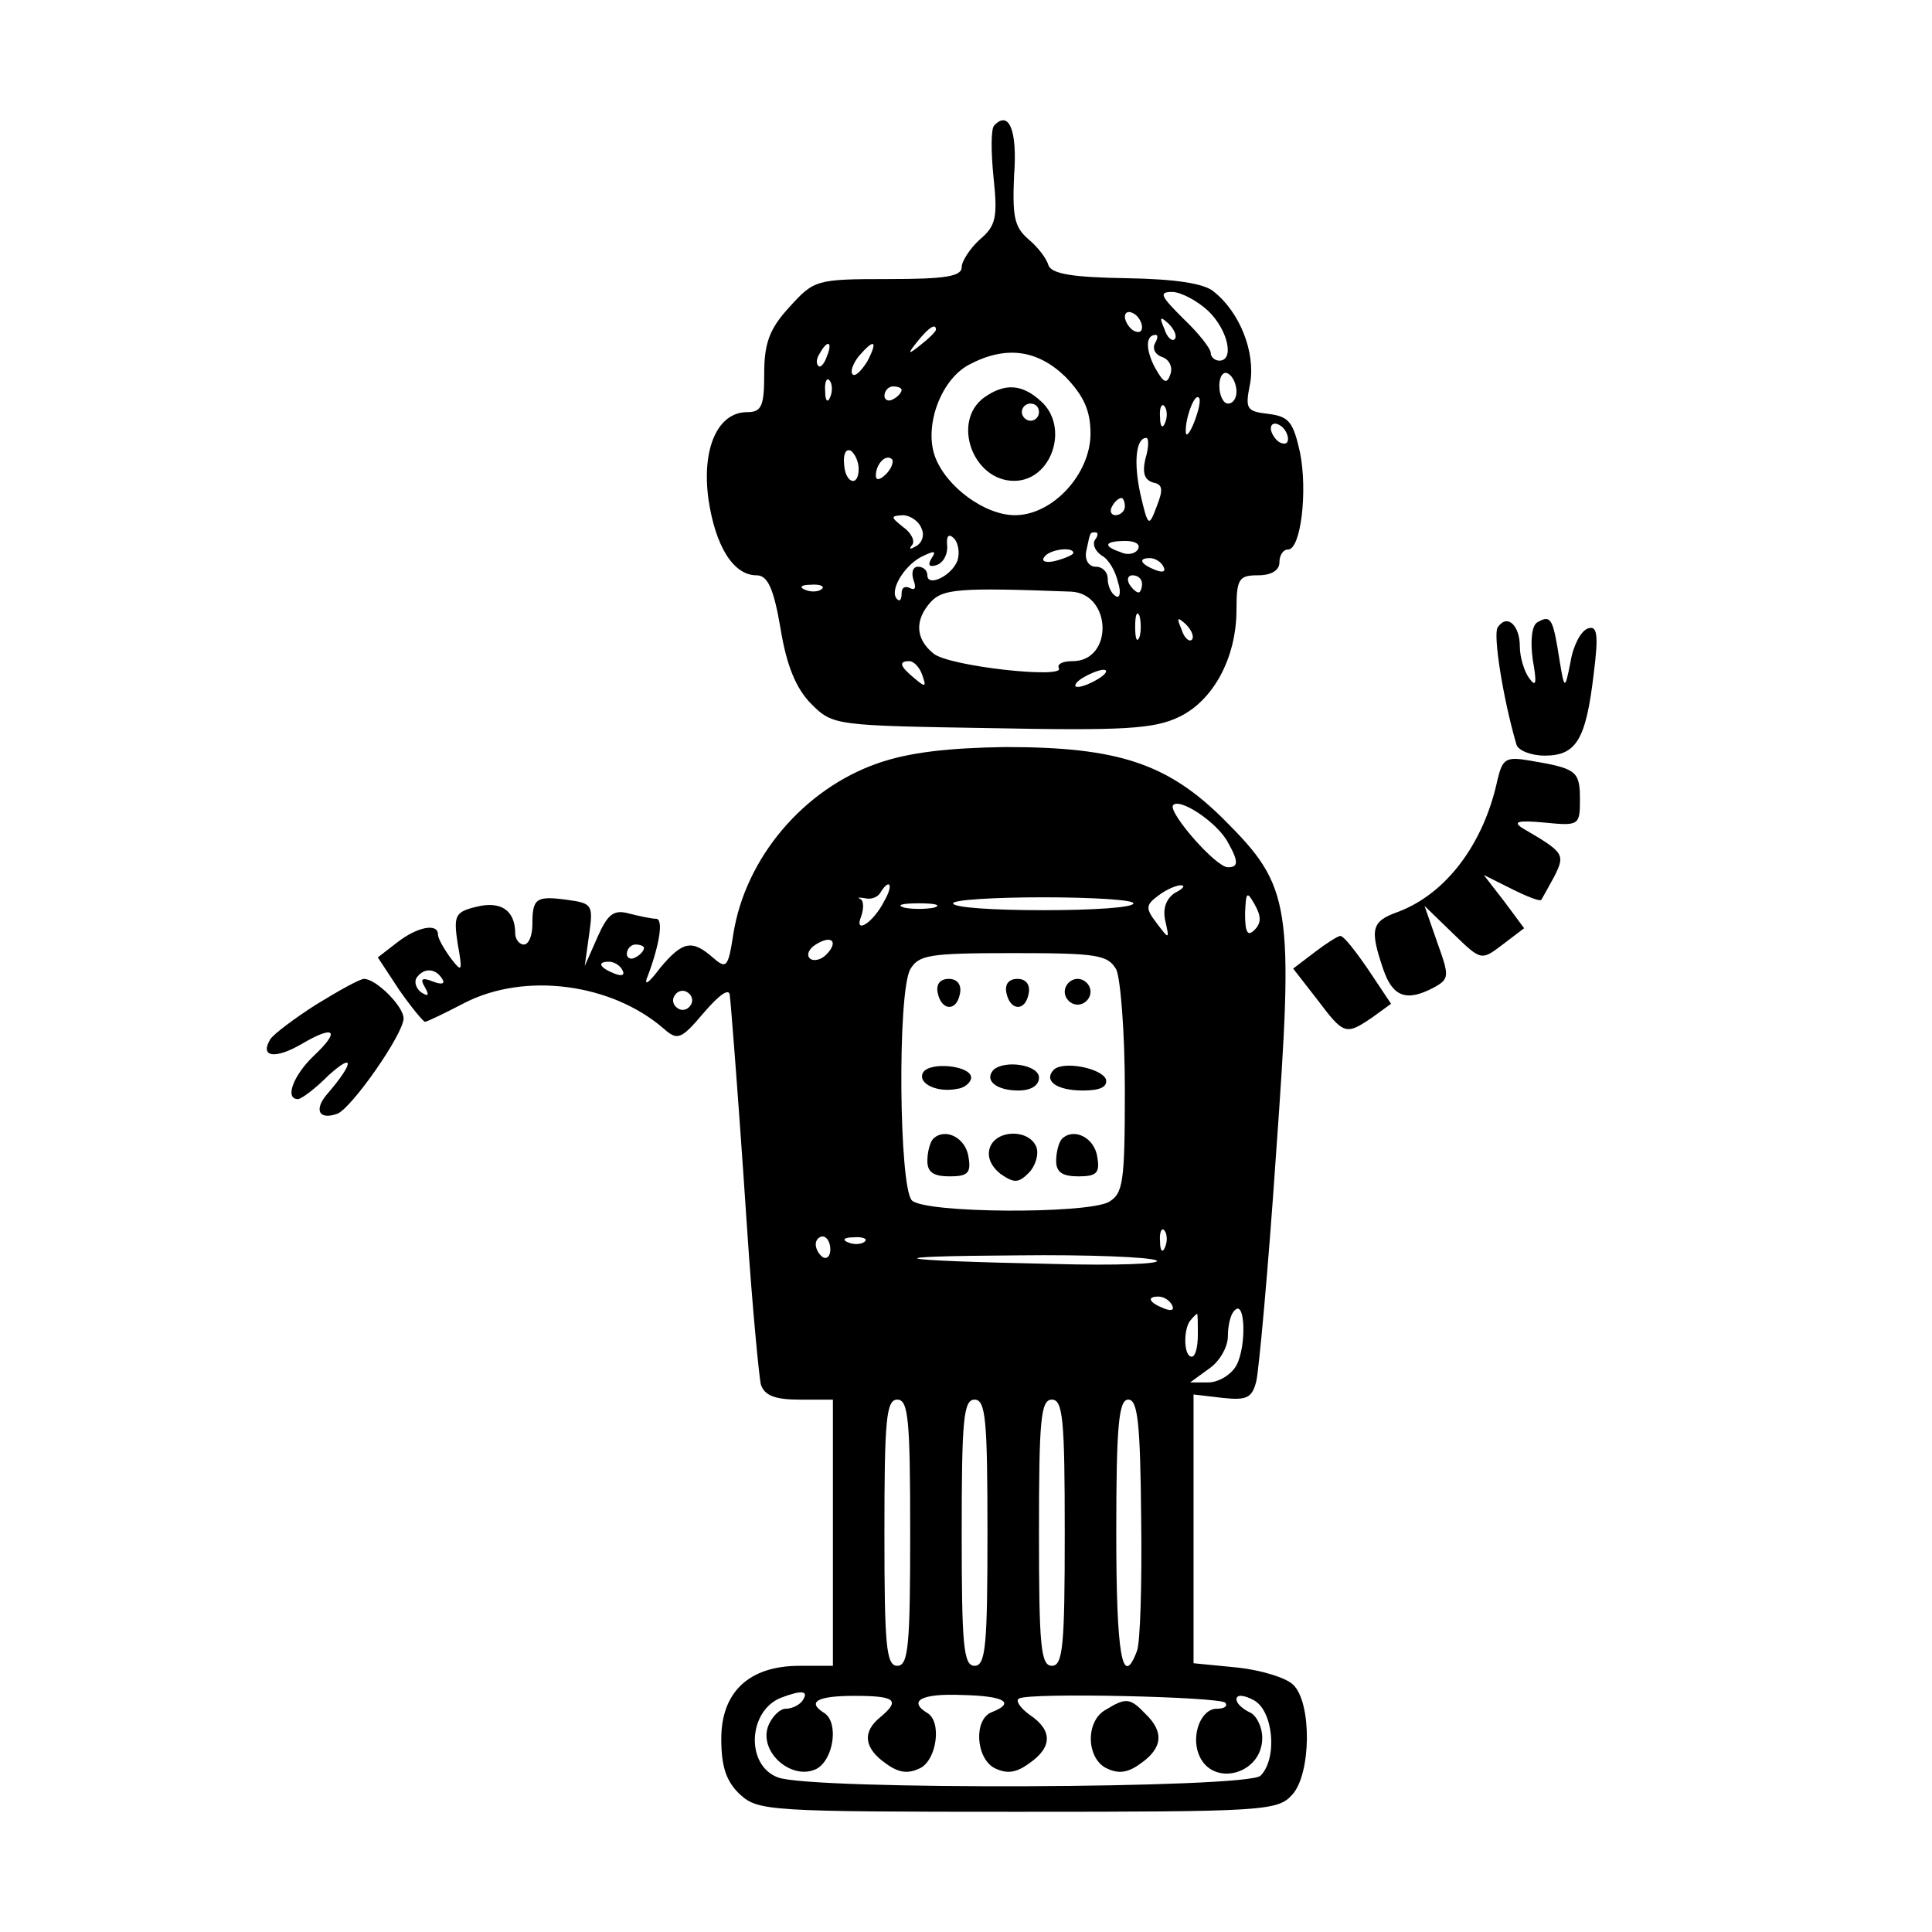 <?xml version="1.0" standalone="no"?>
<!DOCTYPE svg PUBLIC "-//W3C//DTD SVG 20010904//EN"
 "http://www.w3.org/TR/2001/REC-SVG-20010904/DTD/svg10.dtd">
<svg version="1.0" xmlns="http://www.w3.org/2000/svg"
 width="225pt" height="225pt" viewBox="0 0 225 225"
 preserveAspectRatio="xMidYMid meet">
<g transform="translate(0,225) scale(0.1,-0.1)"
fill="#000000" stroke="none">
<path d="M1158 2104 c-4 -3 -4 -30 -1 -60 5 -47 3 -57 -16 -73 -11 -10 -21
-25 -21 -32 0 -11 -19 -14 -86 -14 -84 0 -86 -1 -115 -33 -23 -25 -29 -42 -29
-77 0 -38 -3 -45 -20 -45 -34 0 -53 -42 -45 -101 8 -55 29 -89 56 -89 13 0 20
-15 28 -62 7 -43 18 -70 36 -88 25 -25 28 -25 210 -28 153 -3 189 -1 218 13
40 19 67 69 67 125 0 36 3 40 25 40 16 0 25 6 25 15 0 8 4 15 10 15 15 0 23
68 14 113 -8 36 -13 42 -37 45 -26 3 -27 6 -21 36 6 36 -12 82 -42 106 -11 10
-45 15 -102 16 -63 1 -87 5 -91 15 -2 8 -13 22 -24 31 -16 14 -18 27 -16 74 4
52 -6 76 -23 58z m249 -216 c23 -22 31 -58 13 -58 -5 0 -10 4 -10 9 0 5 -14
23 -32 40 -26 26 -29 31 -13 31 10 0 29 -10 42 -22z m-77 -19 c0 -6 -4 -7 -10
-4 -5 3 -10 11 -10 16 0 6 5 7 10 4 6 -3 10 -11 10 -16z m38 -14 c-3 -3 -9 2
-12 12 -6 14 -5 15 5 6 7 -7 10 -15 7 -18z m-278 11 c0 -2 -8 -10 -17 -17 -16
-13 -17 -12 -4 4 13 16 21 21 21 13z m255 -16 c-3 -6 0 -13 9 -16 8 -3 12 -12
9 -20 -4 -12 -8 -10 -18 8 -11 21 -11 38 1 38 3 0 2 -5 -1 -10z m-382 -15 c-3
-9 -8 -14 -10 -11 -3 3 -2 9 2 15 9 16 15 13 8 -4z m47 -6 c-7 -11 -14 -18
-17 -15 -3 3 0 12 7 21 18 21 23 19 10 -6z m231 -18 c21 -22 29 -39 29 -66 0
-47 -44 -95 -88 -95 -35 0 -80 33 -93 68 -13 35 6 89 39 107 43 23 80 18 113
-14z m199 -17 c0 -8 -4 -14 -10 -14 -5 0 -10 9 -10 21 0 11 5 17 10 14 6 -3
10 -13 10 -21z m-473 -6 c-3 -8 -6 -5 -6 6 -1 11 2 17 5 13 3 -3 4 -12 1 -19z
m83 8 c0 -3 -4 -8 -10 -11 -5 -3 -10 -1 -10 4 0 6 5 11 10 11 6 0 10 -2 10 -4z
m341 -37 c-5 -13 -10 -19 -10 -12 -1 15 10 45 15 40 3 -2 0 -15 -5 -28z m-34
-1 c-3 -8 -6 -5 -6 6 -1 11 2 17 5 13 3 -3 4 -12 1 -19z m143 -19 c0 -6 -4 -7
-10 -4 -5 3 -10 11 -10 16 0 6 5 7 10 4 6 -3 10 -11 10 -16z m-166 -23 c-4
-17 -1 -25 9 -28 11 -2 12 -8 4 -28 -9 -24 -10 -24 -19 15 -8 37 -5 65 7 65 3
0 3 -11 -1 -24z m-334 -12 c0 -22 -16 -17 -17 6 -1 11 2 18 8 15 5 -4 9 -13 9
-21z m32 -6 c-7 -7 -12 -8 -12 -2 0 14 12 26 19 19 2 -3 -1 -11 -7 -17z m278
-38 c0 -5 -5 -10 -11 -10 -5 0 -7 5 -4 10 3 6 8 10 11 10 2 0 4 -4 4 -10z
m-237 -25 c4 -8 1 -17 -6 -21 -7 -4 -9 -4 -5 1 4 4 0 14 -10 21 -15 12 -15 13
-1 14 9 0 19 -7 22 -15z m42 -38 c-7 -18 -35 -31 -35 -17 0 6 -5 10 -11 10 -6
0 -8 -7 -5 -16 3 -8 2 -12 -4 -9 -6 3 -10 1 -10 -6 0 -7 -2 -10 -5 -7 -10 9 7
38 27 49 16 8 19 8 13 -1 -5 -8 -3 -11 6 -8 8 3 13 13 12 23 -1 11 2 14 8 8 5
-5 7 -17 4 -26z m160 24 c-3 -6 1 -13 8 -18 8 -4 16 -18 19 -31 4 -12 2 -20
-3 -16 -5 3 -9 12 -9 20 0 8 -6 14 -14 14 -8 0 -13 8 -11 18 5 23 4 22 11 22
3 0 3 -4 -1 -9z m50 -11 c-3 -5 -12 -7 -20 -3 -21 7 -19 13 6 13 11 0 18 -4
14 -10z m-75 -4 c0 -2 -9 -6 -20 -9 -11 -3 -18 -1 -14 4 5 9 34 13 34 5z m105
-16 c3 -6 -1 -7 -9 -4 -18 7 -21 14 -7 14 6 0 13 -4 16 -10z m-25 -20 c0 -5
-2 -10 -4 -10 -3 0 -8 5 -11 10 -3 6 -1 10 4 10 6 0 11 -4 11 -10z m-373 -6
c-3 -3 -12 -4 -19 -1 -8 3 -5 6 6 6 11 1 17 -2 13 -5z m290 -3 c48 -2 50 -81
2 -81 -11 0 -18 -3 -16 -8 9 -13 -129 2 -146 17 -21 17 -22 39 -3 60 14 15 32
17 163 12z m80 -53 c-3 -7 -5 -2 -5 12 0 14 2 19 5 13 2 -7 2 -19 0 -25z m61
-3 c-3 -3 -9 2 -12 12 -6 14 -5 15 5 6 7 -7 10 -15 7 -18z m-314 -41 c5 -14 4
-15 -9 -4 -17 14 -19 20 -6 20 5 0 12 -7 15 -16z m206 -4 c-8 -5 -19 -10 -25
-10 -5 0 -3 5 5 10 8 5 20 10 25 10 6 0 3 -5 -5 -10z"/>
<path d="M1146 1787 c-38 -28 -13 -97 35 -97 44 0 65 63 31 93 -22 20 -42 21
-66 4z m64 -17 c0 -5 -4 -10 -10 -10 -5 0 -10 5 -10 10 0 6 5 10 10 10 6 0 10
-4 10 -10z"/>
<path d="M1744 1519 c-5 -9 6 -81 22 -136 2 -7 17 -13 33 -13 37 0 48 19 57
95 6 47 4 57 -7 53 -8 -3 -17 -20 -20 -39 -7 -35 -7 -34 -15 16 -6 35 -9 39
-24 30 -6 -4 -8 -21 -5 -43 5 -28 4 -33 -4 -22 -6 8 -11 25 -11 37 0 25 -15
39 -26 22z"/>
<path d="M1022 1361 c-86 -30 -154 -110 -168 -199 -6 -39 -8 -41 -24 -27 -24
21 -35 19 -61 -12 -15 -20 -20 -22 -14 -8 13 35 18 65 9 65 -5 0 -19 3 -31 6
-18 5 -25 0 -37 -27 l-15 -34 5 36 c5 35 4 37 -25 41 -37 5 -41 2 -41 -29 0
-12 -4 -23 -10 -23 -5 0 -10 6 -10 13 0 27 -17 38 -45 31 -25 -6 -27 -10 -22
-43 6 -33 5 -34 -8 -17 -8 11 -15 23 -15 28 0 13 -24 9 -48 -10 l-22 -17 25
-38 c14 -20 28 -37 30 -37 2 0 23 10 46 22 70 36 171 23 232 -30 16 -14 20
-13 47 19 19 22 30 29 30 19 1 -8 3 -35 5 -60 2 -25 9 -119 15 -210 6 -91 14
-173 16 -182 4 -13 16 -18 45 -18 l39 0 0 -155 0 -155 -39 0 c-58 0 -91 -30
-91 -85 0 -33 6 -50 22 -65 21 -19 34 -20 323 -20 288 0 303 1 320 20 22 24
23 107 1 128 -8 8 -37 17 -65 20 l-51 5 0 156 0 157 34 -4 c28 -3 34 0 39 19
3 12 14 131 23 264 21 292 18 312 -60 390 -66 66 -124 85 -255 85 -66 -1 -112
-6 -149 -19z m408 -92 c13 -23 12 -29 0 -29 -14 0 -69 63 -64 72 7 10 52 -20
64 -43z m-400 -68 c-13 -26 -36 -40 -27 -18 3 9 3 18 -1 20 -4 2 -2 2 5 1 7
-2 15 1 18 6 11 18 16 10 5 -9z m338 9 c-10 -7 -14 -18 -11 -32 5 -22 5 -23
-10 -3 -13 17 -13 21 2 32 9 7 21 12 26 12 6 0 3 -4 -7 -9z m-48 -12 c0 -5
-47 -8 -105 -8 -58 0 -105 3 -105 8 0 4 47 7 105 7 58 0 105 -3 105 -7z m141
-31 c-8 -8 -11 -3 -11 19 1 25 2 27 11 11 8 -14 8 -22 0 -30z m-373 26 c-10
-2 -26 -2 -35 0 -10 3 -2 5 17 5 19 0 27 -2 18 -5z m-126 -55 c-6 -6 -15 -8
-19 -4 -4 4 -1 11 7 16 19 12 27 3 12 -12z m-212 8 c0 -3 -4 -8 -10 -11 -5 -3
-10 -1 -10 4 0 6 5 11 10 11 6 0 10 -2 10 -4z m550 -25 c5 -11 10 -74 10 -140
0 -109 -2 -121 -19 -131 -28 -14 -214 -13 -229 2 -15 15 -17 241 -2 269 10 17
22 19 120 19 98 0 110 -2 120 -19z m-575 -1 c3 -6 -1 -7 -9 -4 -18 7 -21 14
-7 14 6 0 13 -4 16 -10z m-210 -10 c4 -6 -1 -7 -11 -3 -13 5 -15 3 -9 -7 5 -9
4 -11 -4 -6 -6 4 -9 12 -6 17 8 12 22 12 30 -1z m289 -31 c-3 -5 -10 -7 -15
-3 -5 3 -7 10 -3 15 3 5 10 7 15 3 5 -3 7 -10 3 -15z m553 -281 c-3 -8 -6 -5
-6 6 -1 11 2 17 5 13 3 -3 4 -12 1 -19z m-390 -3 c0 -8 -4 -12 -9 -9 -4 3 -8
9 -8 15 0 5 4 9 8 9 5 0 9 -7 9 -15z m40 9 c-3 -3 -12 -4 -19 -1 -8 3 -5 6 6
6 11 1 17 -2 13 -5z m340 -22 c6 -4 -48 -6 -120 -4 -194 4 -213 9 -42 10 83 1
155 -2 162 -6z m18 -52 c3 -6 -1 -7 -9 -4 -18 7 -21 14 -7 14 6 0 13 -4 16
-10z m75 -70 c-6 -11 -21 -20 -33 -20 l-21 0 22 16 c12 8 22 25 22 38 0 12 3
26 8 30 12 13 14 -41 2 -64z m-45 35 c0 -14 -3 -25 -7 -25 -10 0 -10 34 -1 43
3 4 7 7 7 7 1 0 1 -11 1 -25z m-335 -230 c0 -131 -2 -155 -15 -155 -13 0 -15
24 -15 155 0 131 2 155 15 155 13 0 15 -24 15 -155z m90 0 c0 -131 -2 -155
-15 -155 -13 0 -15 24 -15 155 0 131 2 155 15 155 13 0 15 -24 15 -155z m90 0
c0 -131 -2 -155 -15 -155 -13 0 -15 24 -15 155 0 131 2 155 15 155 13 0 15
-24 15 -155z m89 17 c1 -76 -1 -146 -5 -155 -17 -45 -24 -4 -24 138 0 126 3
155 14 155 11 0 14 -27 15 -138z m-394 -212 c-3 -5 -12 -10 -20 -10 -7 0 -17
-10 -21 -22 -9 -30 29 -62 57 -48 20 11 26 54 9 65 -21 13 -8 20 35 20 48 0
54 -5 30 -25 -21 -17 -19 -36 7 -54 15 -11 26 -12 40 -5 19 10 25 54 8 64 -23
14 -7 23 40 21 50 -1 63 -9 35 -20 -21 -8 -19 -53 3 -65 14 -7 25 -6 40 5 28
19 28 39 1 57 -11 8 -17 17 -12 19 13 7 233 2 240 -5 3 -4 -1 -7 -10 -7 -18 0
-30 -30 -21 -53 15 -39 74 -24 74 19 0 13 -7 27 -15 30 -8 4 -15 10 -15 15 0
6 9 5 20 -1 23 -12 28 -68 8 -88 -15 -15 -523 -17 -562 -2 -38 14 -35 78 4 93
24 9 32 8 25 -3z"/>
<path d="M1092 1094 c4 -21 22 -23 26 -1 2 10 -3 17 -13 17 -10 0 -15 -6 -13
-16z"/>
<path d="M1172 1094 c4 -21 22 -23 26 -1 2 10 -3 17 -13 17 -10 0 -15 -6 -13
-16z"/>
<path d="M1240 1095 c0 -8 7 -15 15 -15 8 0 15 7 15 15 0 8 -7 15 -15 15 -8 0
-15 -7 -15 -15z"/>
<path d="M1075 1001 c-7 -13 17 -24 40 -19 9 1 16 8 16 13 0 14 -48 19 -56 6z"/>
<path d="M1157 1004 c-11 -12 3 -24 29 -24 15 0 24 6 24 15 0 15 -40 21 -53 9z"/>
<path d="M1227 1004 c-12 -13 4 -24 34 -24 20 0 29 4 27 13 -5 13 -50 22 -61
11z"/>
<path d="M1087 924 c-4 -4 -7 -16 -7 -26 0 -13 7 -18 26 -18 21 0 25 4 22 22
-3 23 -27 35 -41 22z"/>
<path d="M1153 914 c-4 -11 1 -22 12 -31 16 -11 21 -11 33 1 8 8 12 22 9 30
-8 21 -46 21 -54 0z"/>
<path d="M1237 924 c-4 -4 -7 -16 -7 -26 0 -13 7 -18 26 -18 21 0 25 4 22 22
-3 23 -27 35 -41 22z"/>
<path d="M1288 259 c-24 -13 -23 -56 0 -68 14 -7 25 -6 40 5 26 18 28 37 6 58
-18 19 -23 19 -46 5z"/>
<path d="M1744 1342 c-16 -75 -60 -133 -116 -154 -31 -11 -33 -20 -17 -67 11
-32 27 -38 59 -21 18 10 18 13 4 52 l-15 43 33 -32 c33 -32 33 -32 58 -13 l25
19 -23 31 -24 31 32 -16 c18 -9 33 -15 35 -13 1 2 8 14 15 27 13 26 12 28 -36
56 -13 8 -7 10 25 7 40 -4 41 -3 41 27 0 33 -4 36 -57 45 -29 5 -33 3 -39 -22z"/>
<path d="M1531 1141 l-25 -19 28 -36 c31 -41 33 -42 64 -21 l22 16 -26 39
c-15 22 -29 40 -33 40 -3 0 -17 -9 -30 -19z"/>
<path d="M368 1080 c-25 -16 -49 -34 -53 -40 -13 -21 5 -24 36 -6 39 23 46 16
14 -14 -23 -22 -34 -50 -18 -50 4 0 20 12 36 28 30 27 29 14 -1 -21 -17 -19
-11 -32 11 -24 17 7 77 93 77 111 0 14 -32 46 -46 46 -5 0 -30 -14 -56 -30z"/>
</g>
</svg>
